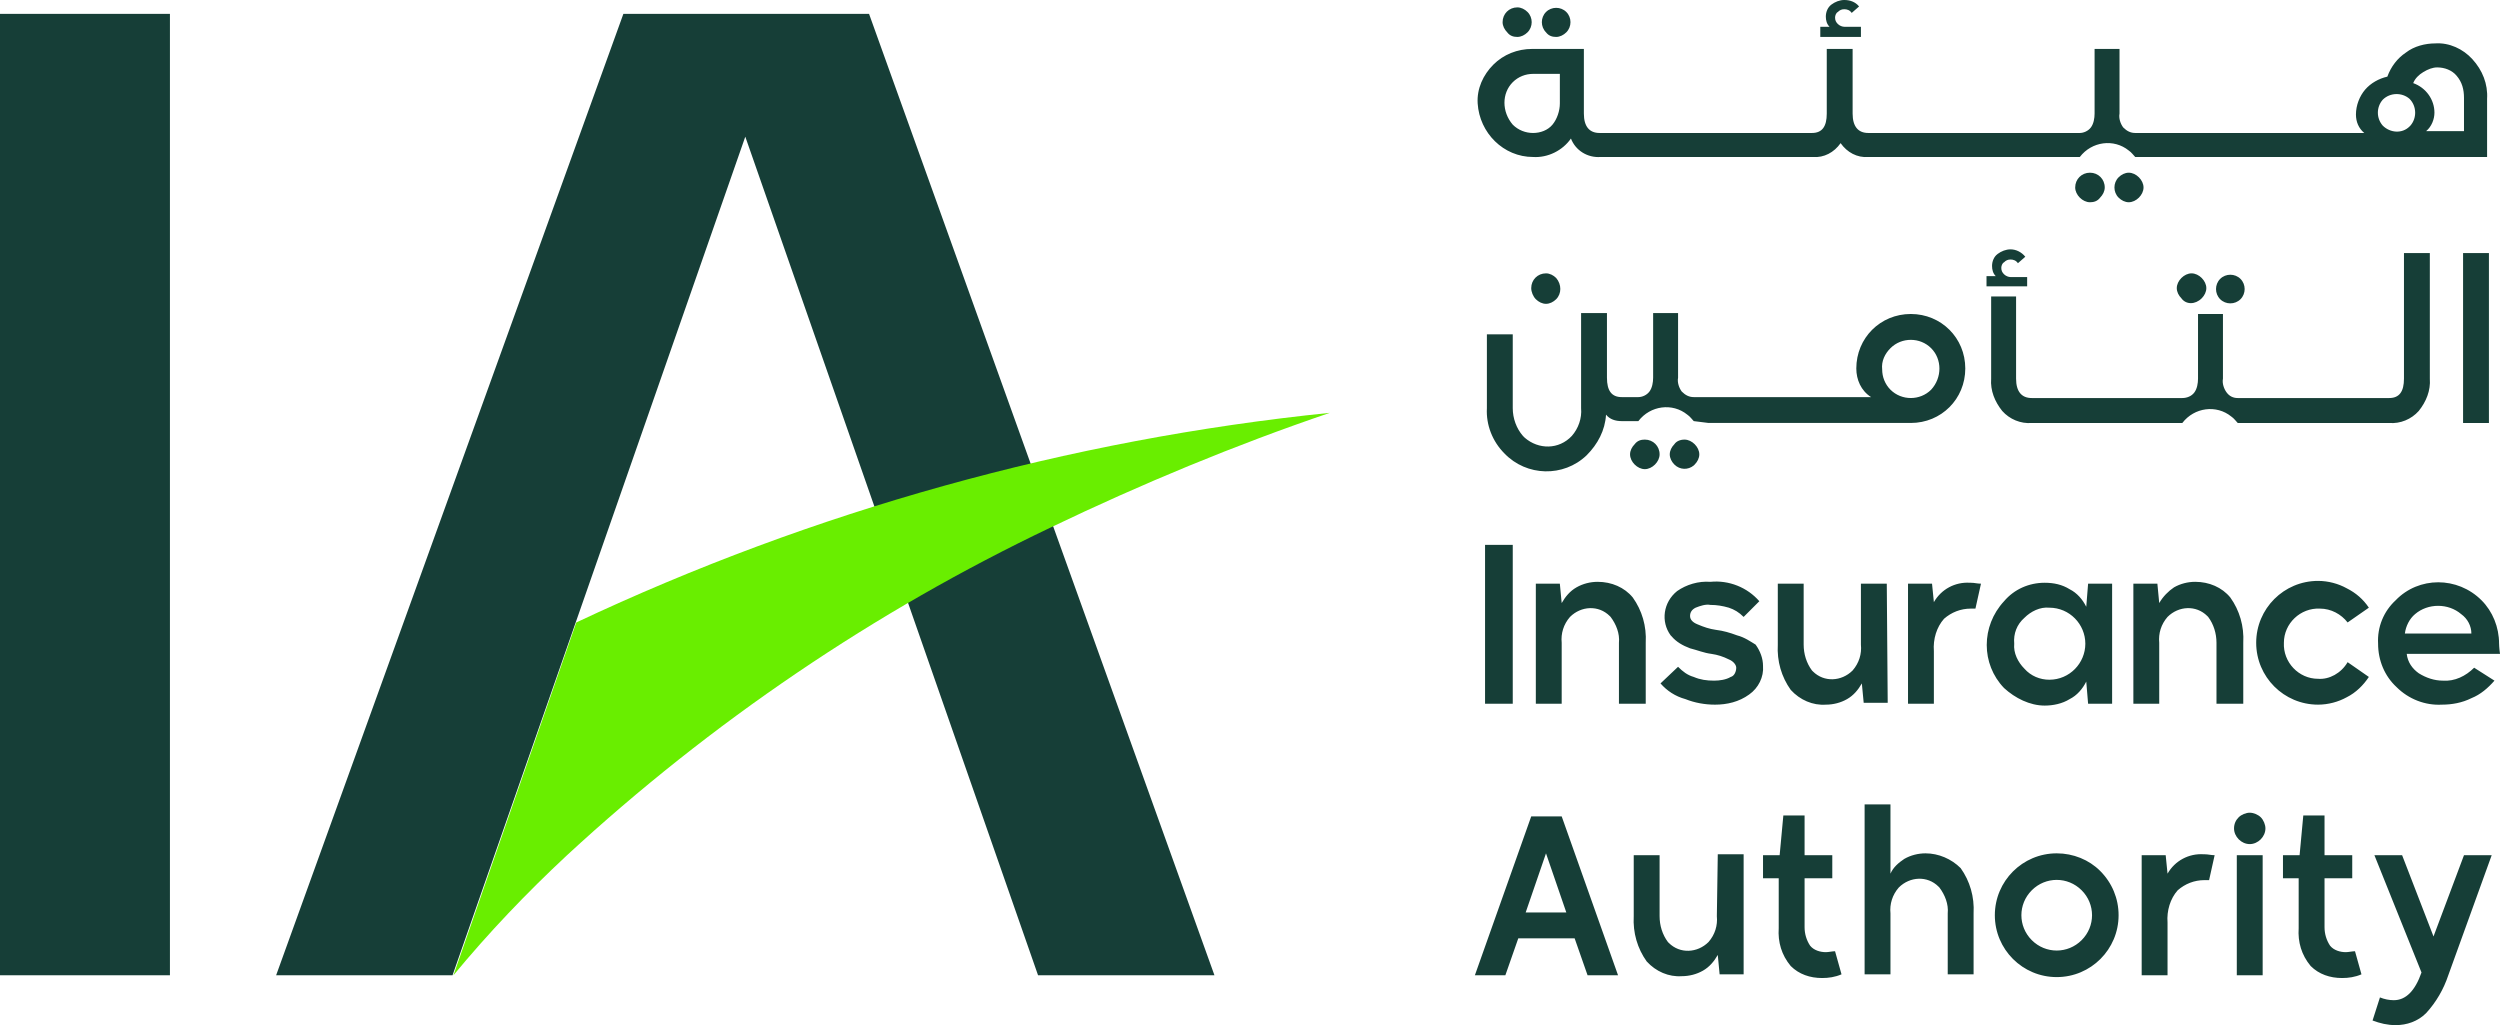 <?xml version="1.0" encoding="UTF-8"?>
<svg id="Layer_1" data-name="Layer 1" xmlns="http://www.w3.org/2000/svg" viewBox="0 0 270.7 111">
  <defs>
    <style>
      .cls-1 {
        fill: #69ee00;
      }

      .cls-1, .cls-2 {
        stroke-width: 0px;
      }

      .cls-2 {
        fill: #163e37;
      }
    </style>
  </defs>
  <g id="logo">
    <path id="Path_774" data-name="Path 774" class="cls-2" d="m208.5,92.4c-.8,0-1.6.2-2.3.6-.6.4-1.2.9-1.5,1.6v-7.5h-2.8v18.4h2.8v-6.6c-.1-1,.2-2,.9-2.8,1.2-1.2,3.1-1.3,4.3-.1l.1.1c.6.8,1,1.8.9,2.8v6.6h2.8v-6.6c.1-1.8-.4-3.5-1.4-4.9-1-1-2.4-1.6-3.8-1.6m11-62.4h-1.8c-.2,0-.5-.1-.7-.3-.2-.2-.3-.4-.3-.7,0-.2.1-.5.3-.6.2-.2.4-.3.7-.3s.6.1.8.4l.8-.7c-.4-.5-1-.8-1.6-.8-.5,0-1,.2-1.4.5s-.6.8-.6,1.3c0,.4.1.8.4,1.1h-1v1.1h4.4v-1Zm-15.2,33.2h-2.8v6.6c.1,1-.2,2-.9,2.8-1.2,1.2-3.1,1.3-4.3.1l-.1-.1c-.6-.8-.9-1.8-.9-2.8v-6.6h-2.8v6.6c-.1,1.8.4,3.5,1.4,4.9,1,1.1,2.4,1.7,3.8,1.6.8,0,1.6-.2,2.3-.6.7-.4,1.2-1,1.6-1.7l.2,2.1h2.6l-.1-12.9Zm9-.1c-1.6-.1-3.1.7-3.9,2.1l-.2-2h-2.6v13h2.8v-5.7c-.1-1.3.3-2.6,1.1-3.5.8-.7,1.8-1.1,2.9-1.1h.5l.6-2.7c-.4,0-.7-.1-1.1-.1h-.1Zm-15.6,40c-.6,0-1.3-.2-1.7-.7-.4-.6-.6-1.3-.6-2v-5.3h3v-2.5h-3v-4.3h-2.3l-.4,4.3h-1.8v2.5h1.7v5.4c-.1,1.5.3,2.9,1.3,4.1.9.9,2.1,1.3,3.4,1.3.7,0,1.4-.1,2.1-.4l-.7-2.5c-.3,0-.7.1-1,.1m-19.5-26.9v-6.6c.1-1.8-.4-3.5-1.4-4.9-.9-1.1-2.3-1.7-3.8-1.7-.8,0-1.6.2-2.3.6-.7.4-1.2,1-1.6,1.7l-.2-2.1h-2.6v13h2.8v-6.6c-.1-1,.2-2,.9-2.8,1.2-1.2,3.1-1.3,4.3-.1l.1.1c.6.8,1,1.8.9,2.8v6.6h2.9Zm41-9.3c.7-.7,1.7-1.2,2.7-1.1,2.2,0,3.9,1.8,3.9,3.9s-1.7,3.9-3.9,3.9c-1,0-2-.4-2.7-1.2-.7-.7-1.2-1.7-1.1-2.7-.1-1.1.3-2.1,1.1-2.8m2.2,9.5c.9,0,1.9-.2,2.7-.7.8-.4,1.4-1.1,1.8-1.9l.2,2.4h2.6v-13h-2.6l-.2,2.5c-.4-.8-1-1.5-1.8-1.9-.8-.5-1.7-.7-2.7-.7-1.7,0-3.3.7-4.4,2-2.5,2.7-2.5,6.8,0,9.4,1.2,1.1,2.8,1.9,4.4,1.9m-33.3-7.6c-.8-.3-1.5-.5-2.3-.6-.7-.1-1.3-.3-2-.6-.5-.2-.8-.5-.8-.9s.2-.7.6-.9c.5-.2,1.1-.4,1.6-.3.7,0,1.3.1,2,.3.6.2,1.1.5,1.6,1l1.7-1.7c-1.3-1.5-3.3-2.3-5.3-2.1-1.3-.1-2.6.3-3.6,1-1.5,1.2-1.8,3.3-.7,4.8l.1.1c.5.6,1.2,1,2,1.3.8.2,1.5.5,2.3.6.7.1,1.3.3,1.9.6.5.2.8.6.8.9,0,.4-.2.9-.6,1-.5.3-1.2.4-1.8.4-.8,0-1.5-.1-2.2-.4-.7-.2-1.2-.6-1.7-1.1l-1.9,1.8c.7.8,1.6,1.4,2.7,1.7,1,.4,2.1.6,3.2.6,1.3,0,2.6-.3,3.7-1.1,1-.7,1.6-1.9,1.5-3.1,0-.8-.3-1.6-.8-2.3-.5-.3-1.2-.8-2-1m-2.2,30.4c.1,1-.2,2-.9,2.8-1.2,1.2-3.1,1.3-4.3.1l-.1-.1c-.6-.8-.9-1.8-.9-2.8v-6.6h-2.8v6.6c-.1,1.8.4,3.5,1.4,4.9,1,1.1,2.4,1.7,3.8,1.6.8,0,1.6-.2,2.3-.6.7-.4,1.2-1,1.6-1.7l.2,2.1h2.6v-13h-2.8l-.1,6.7Zm77.6,2.2l-3.4-8.8h-3l5.1,12.7c-.7,2-1.7,3-3,3-.5,0-1-.1-1.5-.3l-.8,2.5c.8.3,1.6.5,2.5.5,1.2,0,2.4-.4,3.3-1.3,1.1-1.2,1.9-2.6,2.4-4.1l4.7-13h-3l-3.3,8.8Zm-9.5,1.7c-.6,0-1.3-.2-1.7-.7-.4-.6-.6-1.3-.6-2v-5.3h3v-2.5h-3v-4.3h-2.3l-.4,4.3h-1.8v2.5h1.7v5.4c-.1,1.5.3,2.9,1.3,4.1.9.9,2.1,1.3,3.4,1.3.7,0,1.4-.1,2.1-.4l-.7-2.5c-.3,0-.7.1-1,.1m-3-29.6c-2.1,0-3.8-1.8-3.7-3.9,0-2.1,1.8-3.8,3.9-3.7,1.2,0,2.3.6,3,1.5l2.3-1.6c-.6-.9-1.4-1.6-2.4-2.1-.9-.5-2-.8-3.1-.8-3.7,0-6.7,3-6.7,6.7s3,6.7,6.7,6.7h0c1.1,0,2.2-.3,3.1-.8,1-.5,1.8-1.3,2.4-2.2l-2.3-1.6c-.7,1.2-2,1.9-3.2,1.8m9.4-4.9c.1-.8.5-1.6,1.1-2.1.7-.6,1.6-.9,2.5-.9s1.8.3,2.5.9c.7.5,1.1,1.3,1.1,2.1h-7.2Zm10.2,1.1c0-1.8-.7-3.5-1.9-4.7-2.6-2.6-6.8-2.6-9.3,0h0c-1.3,1.2-2,2.9-1.9,4.7,0,1.8.7,3.5,2,4.7,1.3,1.3,3.1,2,4.9,1.9,1.1,0,2.2-.2,3.2-.7,1-.4,1.8-1.1,2.5-1.9l-2.2-1.4c-.9.9-2.1,1.5-3.4,1.4-.9,0-1.8-.3-2.6-.8-.7-.5-1.2-1.2-1.3-2.1h10.1c-.1-.7-.1-1.1-.1-1.1m-105.4,29.1l2.2-6.4,2.2,6.4h-4.4Zm.6-10.4l-6.1,17.2h3.3l1.4-4h6.1l1.4,4h3.3l-6.1-17.2h-3.3Zm77.8-.4c-.4,0-.9.2-1.2.5-.3.3-.5.7-.5,1.2,0,.9.8,1.7,1.7,1.7s1.7-.8,1.7-1.7c0-.4-.2-.9-.5-1.2-.3-.3-.8-.5-1.2-.5m-5,4.5c-1.6-.1-3.1.7-3.9,2.1l-.2-2h-2.6v13h2.8v-5.7c-.1-1.3.3-2.6,1.1-3.5.8-.7,1.8-1.1,2.9-1.1h.5l.6-2.7c-.4,0-.7-.1-1.1-.1h-.1Zm3.6,13.1h2.8v-13h-2.8v13Zm-16.8-3.8c-1.5,1.5-3.9,1.5-5.4,0s-1.5-3.9,0-5.4h0c1.5-1.5,3.9-1.5,5.4,0s1.5,3.9,0,5.4m-2.7-9.4c-3.7,0-6.7,3-6.7,6.7s3,6.7,6.7,6.7,6.7-3,6.7-6.7c0-1.8-.7-3.5-2-4.8-1.2-1.2-2.9-1.9-4.7-1.9m20.2-16.2v-6.6c.1-1.8-.4-3.5-1.4-4.9-.9-1.1-2.3-1.7-3.8-1.7-.8,0-1.6.2-2.3.6-.6.4-1.2,1-1.6,1.7l-.2-2.1h-2.6v13h2.8v-6.6c-.1-1,.2-2,.9-2.8,1.2-1.2,3.1-1.3,4.3-.1l.1.1c.6.8.9,1.8.9,2.8v6.6h2.9Zm-65.9-28.1c-.3.3-.5.7-.5,1.1s.2.8.5,1.1c.3.3.7.5,1.1.5s.8-.2,1.1-.5c.3-.3.5-.7.5-1.1,0-.9-.7-1.6-1.6-1.6-.4,0-.8.1-1.1.5m50.4-26.7c.3-.3.5-.7.5-1.1,0-.9-.7-1.6-1.6-1.6s-1.6.7-1.6,1.6c0,.4.2.8.5,1.1.3.3.7.5,1.1.5s.8-.1,1.1-.5m-11.8,10.7v8.9c-.1,1.3.4,2.5,1.2,3.5.8.9,2,1.4,3.2,1.3h16.3c1.3-1.7,3.7-2,5.3-.7.3.2.5.5.7.7h16.4c1.2.1,2.4-.4,3.2-1.3.8-1,1.3-2.2,1.2-3.5v-13.6h-2.8v13.6c0,1.4-.5,2.1-1.6,2.1h-16.4c-.5,0-.9-.2-1.2-.6-.3-.4-.5-1-.4-1.5v-7h-2.7v7c0,.5-.1,1.1-.4,1.5s-.8.6-1.3.6h-16.3c-1.1,0-1.7-.7-1.7-2.1v-8.9h-2.7Zm16-10.7c.3-.3.5-.7.5-1.1s-.2-.8-.5-1.1c-.3-.3-.7-.5-1.1-.5s-.8.2-1.1.5c-.6.6-.6,1.6,0,2.2.3.3.7.5,1.1.5s.8-.2,1.1-.5m-63.1-17.4c.4,0,.8-.2,1.1-.5.6-.6.6-1.6,0-2.2-.6-.6-1.6-.6-2.2,0h0c-.6.6-.6,1.6,0,2.2.3.4.7.5,1.1.5m69.9,28.3c.3-.3.5-.7.5-1.1s-.2-.8-.5-1.1c-.3-.3-.7-.5-1.1-.5s-.8.2-1.1.5c-.3.3-.5.7-.5,1.1s.2.8.5,1.1c.5.7,1.5.7,2.2,0q-.1.1,0,0m31.1-4.9h-2.8v18.4h2.8v-18.4Zm-105.7-18.5c.6-.6,1.4-.9,2.2-.9h2.9v3.2c0,.8-.3,1.7-.8,2.3s-1.3.9-2.1.9-1.6-.3-2.2-.9c-1.2-1.4-1.2-3.4,0-4.6m94.2,1.9c.8-.8,2.1-.8,2.9-.1.8.8.8,2.1.1,2.9l-.1.1c-.8.8-2.1.7-2.9-.1-.7-.8-.7-2,0-2.8m4.4-3c.5-.3,1-.5,1.5-.5.8,0,1.6.3,2.1.9.6.7.8,1.5.8,2.4v3.6h-4.1c.6-.5.9-1.3.9-2,0-1.4-.9-2.7-2.3-3.2.2-.5.6-.9,1.1-1.2m-96.4,9.2c1.6.1,3.2-.7,4.1-2,.5,1.3,1.8,2.1,3.2,2h23c1.2.1,2.3-.5,3-1.5.7,1,1.8,1.6,3,1.5h22.9c1.3-1.7,3.7-2,5.3-.7.3.2.5.5.7.7h38.1v-6.3c.1-1.6-.5-3.1-1.6-4.3-1-1.1-2.5-1.8-4-1.7-1.1,0-2.3.3-3.2,1-.9.6-1.6,1.5-2,2.6-.9.2-1.8.7-2.4,1.4s-1,1.7-1,2.7c0,.8.3,1.5.9,2h-24.8c-.5,0-.9-.2-1.3-.6-.3-.4-.5-1-.4-1.5v-7h-2.7v7c0,.5-.1,1.1-.4,1.5s-.8.6-1.2.6h-22.9c-1.1,0-1.7-.7-1.7-2.1v-7h-2.8v7c0,1.4-.5,2.1-1.6,2.1h-23c-1.1,0-1.7-.7-1.7-2.1v-7h-5.6c-1.6,0-3.1.6-4.2,1.7-1.1,1.1-1.8,2.6-1.7,4.2.2,3.2,2.8,5.8,6,5.8h0m-1.7-13c.4,0,.8-.2,1.1-.5.6-.6.6-1.6,0-2.2h0c-.3-.3-.7-.5-1.1-.5-.9,0-1.6.7-1.6,1.6,0,.4.2.8.5,1.1.3.4.7.5,1.1.5m37.2-1.1h-1.8c-.2,0-.5-.1-.7-.3s-.3-.4-.3-.7c0-.2.1-.5.3-.6.2-.2.4-.3.7-.3s.6.1.8.4l.8-.7c-.4-.5-1-.7-1.6-.7-.5,0-1,.2-1.4.5s-.6.8-.6,1.3c0,.4.1.8.4,1.1h-1v1.1h4.4v-1.1Zm-40.7,73.3h3v-17.2h-3v17.2Zm20.5-28.1c-.3.3-.5.7-.5,1.1s.2.8.5,1.1c.6.6,1.5.6,2.1.1l.1-.1c.3-.3.5-.7.5-1.1s-.2-.8-.5-1.1c-.3-.3-.7-.5-1.1-.5-.5,0-.9.2-1.1.5m-12.8-15.7c.6-.6.6-1.6,0-2.3h0c-.3-.3-.7-.5-1.1-.5-.9,0-1.6.7-1.6,1.6,0,.4.2.9.5,1.2.3.3.7.5,1.1.5.4,0,.8-.2,1.1-.5m36.2,5.3c1.2-1.2,3.2-1.2,4.4,0h0c1.2,1.2,1.2,3.2,0,4.5-1.2,1.2-3.2,1.2-4.4,0-.6-.6-.9-1.4-.9-2.2-.1-.9.3-1.7.9-2.3m-19.7,8.1h21.9c3.3,0,5.9-2.6,5.9-5.9s-2.6-5.9-5.9-5.9-5.9,2.6-5.9,5.9h0c0,1.2.5,2.4,1.6,3.1h-19.2c-.5,0-.9-.2-1.3-.6-.3-.4-.5-1-.4-1.5v-7h-2.7v7c0,.5-.1,1.1-.4,1.5s-.8.6-1.2.6h-1.8c-1.1,0-1.6-.7-1.6-2.1v-7h-2.8v10.3c.1,1.1-.3,2.2-1,3-1.4,1.5-3.6,1.5-5.1.2l-.2-.2c-.7-.8-1.1-1.9-1.1-3v-8h-2.8v8c-.1,1.8.6,3.6,1.9,4.9,2.4,2.5,6.4,2.6,8.9.2,1.2-1.2,2-2.7,2.1-4.4.4.5,1,.7,1.7.7h1.8c1.3-1.7,3.7-2,5.3-.7.3.2.5.5.7.7l1.6.2h0Zm57.6-13.4c.6-.6.6-1.6,0-2.2s-1.6-.6-2.2,0h0c-.6.6-.6,1.6,0,2.2s1.6.6,2.2,0M67.5,1.5L29.9,105.6h19.1L80.7,14.8l31.7,90.8h19.1L94.1,1.5h-26.6ZM0,105.6h18.4V1.5H0v104.1Z"/>
    <path id="Path_775" data-name="Path 775" class="cls-1" d="m62.4,67.4l-13.3,38.2c3.8-4.6,7.9-8.9,12.3-13,15.6-14.4,33.3-26.4,52.4-35.5,9.8-4.7,19.9-8.9,30.2-12.4-28.3,2.9-55.9,10.6-81.6,22.7"/>
  </g>
</svg>